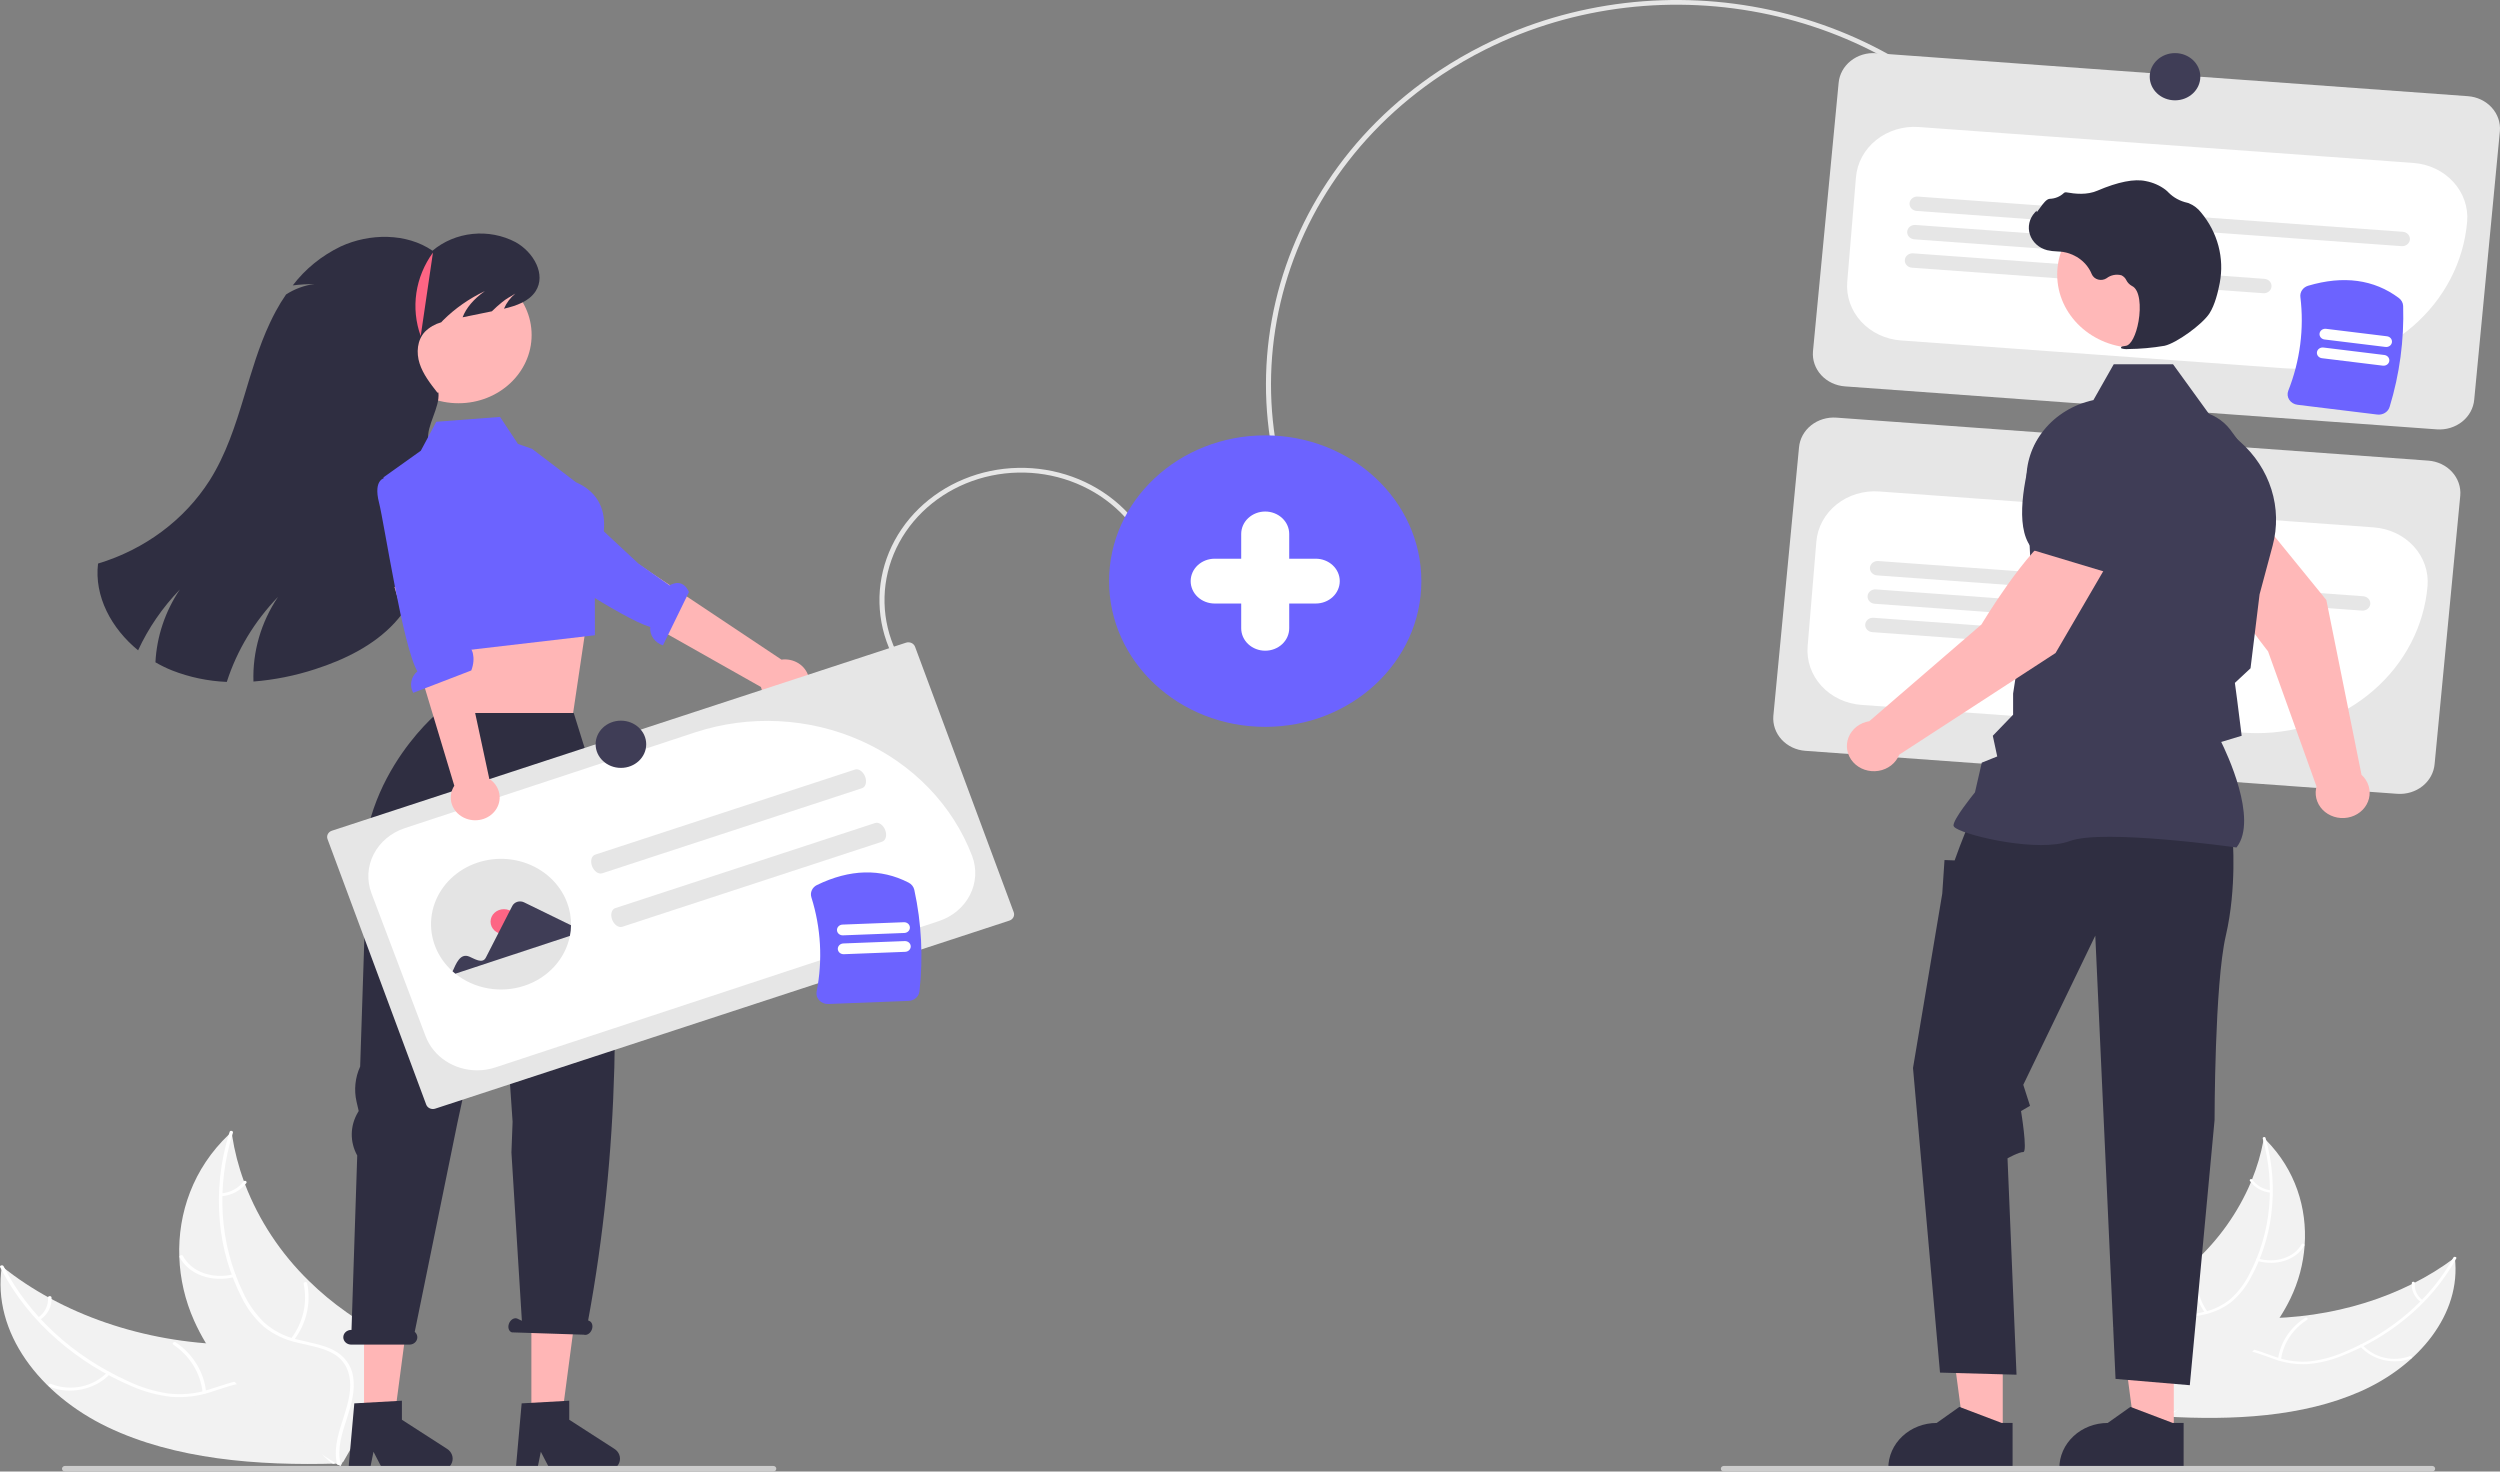 <svg width="615" height="362" viewBox="0 0 615 362" fill="none" xmlns="http://www.w3.org/2000/svg">
<rect x="0" y="0" width="615" height="362" fill="#808080" stroke="none"/>
<g clip-path="url(#clip0_18_1155)">
<path d="M364.927 11.106C409.201 -11.007 465.393 0.585 495.184 39.794L494.17 40.466C464.747 1.741 409.242 -9.706 365.513 12.129C361.798 13.985 358.212 16.057 354.776 18.333C309.807 48.106 299.171 106.477 331.065 148.453L330.051 149.124C297.76 106.626 308.529 47.529 354.056 17.387C357.535 15.082 361.166 12.985 364.927 11.106Z" fill="#E6E6E6"/>
<path d="M599.471 105.624L453.85 95.049C451.59 94.882 449.493 93.885 448.018 92.277C446.544 90.669 445.814 88.58 445.987 86.47L452.3 20.426C452.478 18.316 453.546 16.358 455.269 14.982C456.992 13.606 459.229 12.924 461.49 13.086L607.11 23.661C609.371 23.827 611.468 24.824 612.942 26.432C614.417 28.041 615.147 30.129 614.974 32.239L608.661 98.283C608.483 100.393 607.415 102.351 605.692 103.727C603.969 105.103 601.732 105.785 599.471 105.624Z" fill="#E6E6E6"/>
<path d="M565.074 90.703C563.968 90.703 562.859 90.663 561.746 90.582L467.636 83.748C465.754 83.612 463.92 83.13 462.238 82.332C460.555 81.534 459.058 80.434 457.831 79.095C456.603 77.756 455.671 76.205 455.086 74.53C454.501 72.855 454.276 71.089 454.422 69.332L456.568 43.582C456.868 40.036 458.662 36.746 461.557 34.434C464.453 32.121 468.213 30.975 472.012 31.247L593.707 40.084C597.505 40.364 601.03 42.039 603.507 44.742C605.984 47.444 607.212 50.954 606.921 54.5C606.1 64.341 601.338 73.532 593.582 80.241C585.827 86.951 575.648 90.686 565.074 90.703V90.703Z" fill="white"/>
<path d="M590.795 60.555L471.497 51.891C471.249 51.873 471.006 51.81 470.784 51.704C470.562 51.599 470.364 51.454 470.202 51.277C470.04 51.1 469.917 50.895 469.839 50.674C469.762 50.453 469.732 50.219 469.752 49.987C469.771 49.755 469.839 49.529 469.952 49.322C470.065 49.114 470.221 48.93 470.41 48.778C470.6 48.627 470.819 48.512 471.056 48.44C471.293 48.368 471.543 48.34 471.792 48.358L591.089 57.021C591.338 57.039 591.58 57.103 591.802 57.209C592.025 57.314 592.222 57.459 592.384 57.636C592.546 57.813 592.67 58.018 592.747 58.239C592.824 58.46 592.854 58.694 592.835 58.925C592.815 59.157 592.747 59.384 592.634 59.591C592.521 59.799 592.366 59.983 592.176 60.135C591.987 60.286 591.767 60.401 591.53 60.473C591.293 60.545 591.043 60.573 590.795 60.555Z" fill="#E6E6E6"/>
<path d="M541.259 63.981L470.915 58.872C470.414 58.836 469.948 58.614 469.621 58.257C469.294 57.9 469.132 57.437 469.171 56.968C469.21 56.5 469.447 56.065 469.829 55.76C470.211 55.454 470.708 55.303 471.21 55.339L541.554 60.447C541.802 60.465 542.045 60.529 542.267 60.634C542.49 60.739 542.688 60.885 542.85 61.061C543.012 61.238 543.135 61.443 543.213 61.665C543.29 61.886 543.32 62.119 543.3 62.351C543.281 62.584 543.213 62.81 543.1 63.017C542.987 63.225 542.831 63.409 542.641 63.561C542.452 63.712 542.232 63.827 541.995 63.899C541.758 63.971 541.508 63.999 541.259 63.981V63.981Z" fill="#E6E6E6"/>
<path d="M556.755 72.129L470.333 65.853C470.085 65.835 469.842 65.772 469.62 65.667C469.398 65.561 469.2 65.416 469.037 65.239C468.875 65.062 468.752 64.857 468.675 64.636C468.597 64.415 468.568 64.181 468.587 63.949C468.606 63.717 468.674 63.491 468.787 63.283C468.9 63.076 469.056 62.891 469.246 62.74C469.435 62.588 469.655 62.474 469.892 62.401C470.129 62.329 470.379 62.302 470.628 62.32L557.049 68.596C557.551 68.632 558.017 68.854 558.344 69.211C558.671 69.568 558.833 70.031 558.794 70.5C558.755 70.968 558.518 71.403 558.136 71.709C557.753 72.014 557.257 72.165 556.755 72.129Z" fill="#E6E6E6"/>
<path d="M589.727 195.277L444.106 184.702C441.846 184.536 439.748 183.539 438.274 181.931C436.8 180.322 436.07 178.234 436.243 176.124L442.556 110.08C442.734 107.97 443.802 106.012 445.525 104.636C447.248 103.26 449.485 102.578 451.746 102.739L597.366 113.314C599.627 113.481 601.724 114.478 603.198 116.086C604.672 117.694 605.403 119.783 605.23 121.893L598.917 187.937C598.738 190.047 597.671 192.005 595.948 193.381C594.225 194.757 591.987 195.439 589.727 195.277Z" fill="#E6E6E6"/>
<path d="M555.292 180.355C554.202 180.355 553.105 180.315 552.001 180.236L457.892 173.402C456.01 173.265 454.176 172.784 452.493 171.985C450.811 171.187 449.313 170.087 448.086 168.748C446.859 167.41 445.926 165.859 445.341 164.184C444.757 162.508 444.531 160.742 444.677 158.986L446.823 133.236C446.97 131.479 447.485 129.767 448.341 128.196C449.196 126.626 450.374 125.228 451.809 124.082C453.243 122.937 454.905 122.066 456.699 121.52C458.494 120.975 460.386 120.764 462.268 120.901L583.962 129.738C585.844 129.875 587.678 130.356 589.361 131.154C591.043 131.953 592.541 133.053 593.768 134.391C594.995 135.73 595.927 137.281 596.512 138.956C597.097 140.631 597.323 142.397 597.176 144.154C596.343 153.996 591.571 163.185 583.811 169.893C576.05 176.601 565.868 180.336 555.292 180.355Z" fill="white"/>
<path d="M581.05 150.208L461.753 141.545C461.504 141.527 461.262 141.463 461.04 141.358C460.817 141.252 460.62 141.107 460.458 140.93C460.295 140.754 460.172 140.549 460.095 140.327C460.018 140.106 459.988 139.873 460.007 139.641C460.027 139.409 460.095 139.183 460.208 138.975C460.321 138.768 460.476 138.583 460.666 138.432C460.855 138.281 461.075 138.166 461.312 138.094C461.549 138.021 461.799 137.994 462.047 138.012L581.345 146.675C581.593 146.693 581.836 146.757 582.058 146.862C582.28 146.968 582.478 147.113 582.64 147.29C582.802 147.466 582.925 147.671 583.002 147.893C583.08 148.114 583.11 148.347 583.09 148.579C583.071 148.811 583.003 149.037 582.89 149.245C582.777 149.452 582.621 149.637 582.432 149.788C582.242 149.939 582.023 150.054 581.786 150.126C581.549 150.199 581.299 150.226 581.05 150.208Z" fill="#E6E6E6"/>
<path d="M531.515 153.634L461.171 148.526C460.922 148.508 460.68 148.444 460.457 148.339C460.235 148.234 460.037 148.088 459.875 147.911C459.713 147.735 459.589 147.53 459.512 147.308C459.435 147.087 459.405 146.854 459.424 146.621C459.444 146.389 459.512 146.163 459.625 145.956C459.738 145.748 459.894 145.563 460.083 145.412C460.273 145.261 460.492 145.146 460.73 145.074C460.967 145.002 461.217 144.974 461.465 144.992L531.809 150.101C532.311 150.137 532.777 150.358 533.104 150.716C533.431 151.073 533.593 151.536 533.554 152.005C533.515 152.473 533.278 152.908 532.896 153.213C532.513 153.519 532.017 153.67 531.515 153.634Z" fill="#E6E6E6"/>
<path d="M547.011 161.783L460.589 155.507C460.087 155.47 459.621 155.249 459.294 154.892C458.967 154.535 458.805 154.071 458.844 153.603C458.883 153.134 459.12 152.699 459.502 152.394C459.885 152.088 460.382 151.937 460.884 151.973L547.305 158.249C547.807 158.286 548.273 158.507 548.6 158.864C548.928 159.221 549.09 159.685 549.051 160.153C549.011 160.622 548.775 161.057 548.392 161.362C548.01 161.668 547.513 161.819 547.011 161.783Z" fill="#E6E6E6"/>
<path d="M219.31 160.771C217.462 156.861 216.457 152.649 216.352 148.376C216.247 144.103 217.045 139.853 218.7 135.868C220.355 131.883 222.835 128.241 225.997 125.151C229.16 122.06 232.944 119.582 237.133 117.856C241.322 116.131 245.834 115.192 250.411 115.095C254.988 114.997 259.542 115.742 263.811 117.287C268.08 118.831 271.981 121.146 275.292 124.098C278.603 127.051 281.258 130.583 283.106 134.493L281.969 134.962C280.186 131.191 277.626 127.785 274.433 124.938C271.24 122.091 267.478 119.859 263.361 118.369C259.245 116.879 254.854 116.161 250.44 116.255C246.025 116.35 241.674 117.254 237.635 118.918C233.595 120.582 229.947 122.972 226.897 125.953C223.847 128.933 221.456 132.445 219.86 136.288C218.264 140.13 217.494 144.229 217.595 148.349C217.696 152.47 218.666 156.531 220.448 160.302L219.31 160.771Z" fill="#E6E6E6"/>
<path d="M580.707 342.272C594.943 335.975 605.547 323.306 603.892 309.383C591.121 319.036 573.733 324.427 555.783 324.298C548.792 324.248 540.962 323.584 535.881 327.246C532.72 329.524 531.294 333.143 531.114 336.749C530.934 340.355 531.87 344.004 532.801 347.606L532.518 348.46C549.233 349.453 566.471 348.569 580.707 342.272Z" fill="#F2F2F2"/>
<path d="M603.542 309.348C598.036 319.377 588.49 327.735 576.627 332.628C574.027 333.76 571.26 334.519 568.417 334.879C565.523 335.162 562.598 334.805 559.878 333.837C557.3 332.974 554.758 331.849 552.024 331.507C550.685 331.333 549.322 331.412 548.017 331.74C546.712 332.069 545.491 332.64 544.428 333.419C541.901 335.253 540.394 337.791 539.028 340.323C537.512 343.134 535.992 346.078 533.023 347.994C532.663 348.226 533.164 348.709 533.524 348.477C538.69 345.144 539.435 339.116 543.54 335.079C544.506 334.06 545.706 333.258 547.051 332.733C548.395 332.208 549.85 331.974 551.305 332.049C554.096 332.241 556.718 333.399 559.321 334.292C561.968 335.268 564.808 335.703 567.651 335.568C570.516 335.332 573.322 334.666 575.96 333.595C581.696 331.367 587.006 328.283 591.682 324.464C596.848 320.293 601.113 315.239 604.247 309.575C604.437 309.228 603.731 309.004 603.542 309.348H603.542Z" fill="white"/>
<path d="M580.601 331.215C582.099 332.865 584.112 334.038 586.358 334.571C588.604 335.104 590.972 334.97 593.133 334.188C593.548 334.026 593.209 333.459 592.795 333.622C590.784 334.353 588.578 334.478 586.488 333.978C584.398 333.478 582.528 332.38 581.141 330.836C580.85 330.506 580.311 330.886 580.601 331.215V331.215Z" fill="white"/>
<path d="M561.13 334.414C561.406 332.456 562.123 330.573 563.234 328.892C564.345 327.21 565.825 325.768 567.577 324.658C567.936 324.425 567.435 323.942 567.076 324.175C565.256 325.333 563.72 326.837 562.568 328.589C561.416 330.341 560.675 332.301 560.394 334.34C560.343 334.729 561.08 334.801 561.13 334.414L561.13 334.414Z" fill="white"/>
<path d="M596.003 319.867C595.318 319.376 594.78 318.73 594.438 317.99C594.096 317.25 593.962 316.441 594.049 315.639C594.106 315.251 593.369 315.18 593.313 315.565C593.221 316.451 593.37 317.344 593.745 318.162C594.121 318.98 594.712 319.697 595.462 320.246C595.53 320.308 595.618 320.347 595.713 320.357C595.807 320.366 595.903 320.345 595.983 320.298C596.018 320.273 596.046 320.241 596.067 320.205C596.087 320.168 596.098 320.128 596.1 320.087C596.102 320.046 596.095 320.005 596.078 319.967C596.061 319.929 596.035 319.895 596.003 319.867V319.867Z" fill="white"/>
<path d="M556.924 279.945C556.88 280.186 556.836 280.426 556.787 280.669C556.178 283.893 555.247 287.058 554.007 290.121C553.916 290.359 553.819 290.599 553.719 290.834C550.583 298.25 545.815 304.969 539.722 310.557C537.239 312.839 534.562 314.93 531.716 316.807C527.749 319.427 523.171 321.987 520.66 325.517C520.394 325.881 520.156 326.262 519.947 326.658L531.257 348.019C531.311 348.059 531.36 348.1 531.414 348.141L531.82 349.007C531.977 348.919 532.138 348.824 532.295 348.735C532.387 348.684 532.476 348.628 532.567 348.577C532.627 348.542 532.687 348.506 532.744 348.477C532.764 348.465 532.784 348.453 532.799 348.443C532.856 348.414 532.905 348.382 532.956 348.354C533.855 347.826 534.751 347.291 535.643 346.75C535.649 346.748 535.649 346.748 535.652 346.741C542.436 342.6 548.816 337.921 554.059 332.523C554.216 332.36 554.38 332.196 554.532 332.024C556.862 329.598 558.949 326.977 560.767 324.195C561.746 322.682 562.631 321.118 563.416 319.51C565.432 315.355 566.627 310.894 566.942 306.343C567.581 297.225 564.684 287.797 557.48 280.499C557.296 280.312 557.114 280.13 556.924 279.945Z" fill="#F2F2F2"/>
<path d="M556.635 280.091C559.785 291.368 558.7 303.262 553.366 313.382C552.256 315.629 550.728 317.675 548.852 319.423C546.843 321.142 544.372 322.322 541.703 322.837C539.146 323.402 536.428 323.727 534.133 324.813C533.007 325.339 532.03 326.107 531.282 327.053C530.535 327.999 530.038 329.097 529.832 330.257C529.27 333.084 529.983 335.996 530.796 338.831C531.7 341.978 532.697 345.24 531.863 348.36C531.762 348.737 532.488 348.895 532.588 348.517C534.039 343.09 530.226 337.602 530.372 332.112C530.44 329.55 531.439 327.054 533.988 325.634C536.217 324.393 539.019 324.055 541.616 323.502C544.239 323.027 546.698 321.959 548.777 320.392C550.758 318.743 552.384 316.756 553.568 314.538C556.282 309.651 558.027 304.347 558.717 298.88C559.545 292.538 559.073 286.106 557.327 279.928C557.218 279.538 556.527 279.704 556.635 280.091H556.635Z" fill="white"/>
<path d="M555.316 310.183C559.969 311.544 564.905 309.916 566.855 306.398C567.048 306.052 566.383 305.741 566.191 306.088C564.363 309.384 559.796 310.862 555.446 309.59C554.988 309.456 554.861 310.05 555.316 310.183V310.183Z" fill="white"/>
<path d="M543.059 322.696C541.868 321.018 541.054 319.132 540.668 317.152C540.281 315.172 540.33 313.139 540.811 311.177C540.91 310.798 540.185 310.641 540.085 311.019C539.59 313.062 539.544 315.178 539.952 317.238C540.359 319.299 541.21 321.26 542.454 323.004C542.698 323.359 543.301 323.049 543.059 322.696Z" fill="white"/>
<path d="M558.618 292.807C557.705 292.711 556.825 292.427 556.043 291.977C555.26 291.527 554.593 290.922 554.089 290.204C553.851 289.847 553.247 290.157 553.484 290.512C554.044 291.303 554.782 291.971 555.646 292.47C556.51 292.969 557.48 293.286 558.488 293.4C558.688 293.423 558.875 293.357 558.916 293.182C558.927 293.096 558.902 293.009 558.847 292.94C558.792 292.87 558.71 292.822 558.618 292.807Z" fill="white"/>
<path d="M580.934 190.602L572.281 147.606L555.296 126.736L542.708 134.418C544.486 143.424 557.941 160.236 557.941 160.236L569.867 193.488C569.819 193.661 569.775 193.836 569.743 194.015C569.554 195.067 569.659 196.147 570.047 197.15C570.436 198.153 571.095 199.046 571.961 199.742C572.827 200.438 573.871 200.913 574.992 201.122C576.112 201.332 577.272 201.268 578.358 200.936C579.444 200.605 580.42 200.018 581.193 199.231C581.965 198.445 582.506 197.486 582.765 196.447C583.024 195.408 582.992 194.324 582.671 193.3C582.35 192.277 581.752 191.347 580.934 190.603V190.602Z" fill="#FFB8B8"/>
<path d="M543.046 138.961L557.297 128.164L557.324 128.107C559.989 122.469 554.071 112.801 548.637 105.684C546.843 103.338 544.162 101.716 541.136 101.145C538.11 100.574 534.964 101.097 532.336 102.608C530.404 103.735 528.849 105.344 527.846 107.253C526.843 109.161 526.432 111.294 526.659 113.409L527.858 124.18L543.046 138.961Z" fill="#3F3D56"/>
<path d="M492.678 352.939L483.195 352.938L478.685 318.797L492.68 318.797L492.678 352.939Z" fill="#FFB8B8"/>
<path d="M495.097 350.049L492.428 350.049L482.008 346.093L476.423 350.048H476.422C473.266 350.048 470.239 351.219 468.007 353.302C465.775 355.385 464.521 358.211 464.521 361.157V361.518L495.096 361.519L495.097 350.049Z" fill="#2F2E41"/>
<path d="M534.753 352.939L525.27 352.938L520.759 318.797L534.754 318.797L534.753 352.939Z" fill="#FFB8B8"/>
<path d="M537.172 350.049L534.503 350.049L524.082 346.093L518.498 350.048H518.497C515.341 350.048 512.314 351.219 510.082 353.302C507.85 355.385 506.596 358.211 506.596 361.157V361.518L537.171 361.519L537.172 350.049Z" fill="#2F2E41"/>
<path d="M549.211 205.881C549.211 205.881 550.319 218.284 547.551 230.17C544.783 242.056 544.783 275.53 544.783 275.53L538.693 340.761L520.423 339.21L515.441 230.17L497.725 266.861L499.386 272.029L497.174 273.321C497.174 273.321 498.832 283.398 497.725 283.398C496.618 283.398 493.85 284.948 493.85 284.948L496.064 338.177L477.241 337.66L470.598 262.727L477.795 219.834L478.349 211.566L480.84 211.661L482.108 208.207L484.438 202.264L549.211 205.881Z" fill="#2F2E41"/>
<path d="M550.168 208.486L550.267 208.357C555.537 201.47 547.611 184.922 546.416 182.523L551.451 180.998L550.317 172.002L549.78 167.991L553.628 164.399L553.639 164.31L555.853 146.222L559.073 134.209C560.286 129.667 560.183 124.906 558.773 120.415C557.364 115.923 554.699 111.862 551.053 108.649L543.611 102.098L534.566 89.606H519.98L514.979 98.424C510.13 99.47 505.828 102.071 502.822 105.773C499.816 109.475 498.297 114.045 498.53 118.685L499.663 141.812L495.226 170.608L495.223 175.819L490.229 180.999L491.32 186.089L487.519 187.609L485.841 194.918C485.147 195.774 480.563 201.479 480.563 203.039C480.563 203.273 480.748 203.499 481.146 203.75C484.269 205.725 501.535 209.75 509.177 206.896C517.317 203.858 549.674 208.416 550 208.462L550.168 208.486Z" fill="#3F3D56"/>
<path d="M423.327 361.31C423.327 361.492 423.404 361.668 423.542 361.797C423.68 361.927 423.867 362 424.063 362H598.308C598.504 362 598.692 361.927 598.831 361.798C598.97 361.668 599.048 361.493 599.048 361.31C599.048 361.127 598.97 360.951 598.831 360.821C598.692 360.692 598.504 360.619 598.308 360.619H424.067C423.871 360.619 423.683 360.691 423.545 360.819C423.406 360.948 423.328 361.123 423.327 361.306V361.31Z" fill="#CCCCCC"/>
<path d="M525.389 85.573C536.057 85.573 544.706 77.5 544.706 67.541C544.706 57.582 536.057 49.509 525.389 49.509C514.72 49.509 506.071 57.582 506.071 67.541C506.071 77.5 514.72 85.573 525.389 85.573Z" fill="#FFB8B8"/>
<path d="M523.538 85.865C526.53 85.836 529.513 85.569 532.456 85.067C535.37 84.44 541.798 79.8 543.55 77.059C544.851 75.022 545.633 71.872 546.059 69.588C546.634 66.566 546.524 63.464 545.733 60.484C544.943 57.504 543.491 54.712 541.472 52.289C540.693 51.274 539.635 50.475 538.41 49.975C538.301 49.938 538.19 49.906 538.077 49.879C536.301 49.488 534.69 48.611 533.452 47.359C533.212 47.106 532.952 46.869 532.675 46.651C531.286 45.612 529.654 44.896 527.911 44.559C525.096 43.928 521.069 44.719 515.943 46.912C513.367 48.014 510.508 47.706 508.305 47.315C508.181 47.296 508.055 47.307 507.937 47.348C507.82 47.389 507.716 47.458 507.636 47.547C506.726 48.387 505.51 48.874 504.231 48.91C503.449 48.961 502.655 49.993 501.699 51.337C501.482 51.642 501.228 51.998 501.045 52.216L501.008 51.808L500.577 52.274C499.901 53.008 499.434 53.889 499.221 54.836C499.007 55.783 499.054 56.765 499.356 57.69C499.659 58.616 500.208 59.455 500.951 60.129C501.695 60.804 502.609 61.292 503.609 61.547C504.402 61.724 505.212 61.825 506.027 61.848C506.522 61.877 507.033 61.908 507.524 61.975C509.1 62.237 510.578 62.877 511.811 63.831C513.044 64.784 513.991 66.021 514.56 67.418C514.694 67.741 514.906 68.031 515.179 68.266C515.452 68.5 515.78 68.673 516.136 68.77C516.492 68.868 516.867 68.888 517.233 68.828C517.599 68.769 517.945 68.632 518.245 68.428C518.744 68.045 519.334 67.781 519.966 67.658C520.598 67.535 521.252 67.556 521.873 67.72C522.413 67.984 522.84 68.412 523.082 68.935C523.374 69.516 523.845 70.003 524.435 70.334C526.446 71.241 526.7 75.469 526.084 79.014C525.491 82.431 524.201 84.924 522.947 85.075C521.981 85.192 521.872 85.259 521.807 85.421L521.748 85.565L521.86 85.696C522.4 85.864 522.972 85.922 523.538 85.865Z" fill="#2F2E41"/>
<path d="M311.242 178.809C332.455 178.809 349.653 162.756 349.653 142.954C349.653 123.152 332.455 107.099 311.242 107.099C290.028 107.099 272.831 123.152 272.831 142.954C272.831 162.756 290.028 178.809 311.242 178.809Z" fill="#6C63FF"/>
<path d="M519.089 137.618L506.418 130.055C498.35 135.264 487.447 153.616 487.447 153.616L459.85 177.414C458.701 177.598 457.623 178.062 456.727 178.758C455.83 179.454 455.146 180.359 454.743 181.381C454.339 182.403 454.232 183.505 454.43 184.578C454.629 185.651 455.127 186.656 455.874 187.493C456.621 188.329 457.591 188.967 458.686 189.342C459.781 189.717 460.963 189.816 462.112 189.629C463.261 189.442 464.337 188.976 465.232 188.278C466.127 187.58 466.809 186.674 467.21 185.651L505.669 160.641L519.089 137.618Z" fill="#FFB8B8"/>
<path d="M517.881 140.687L526.319 121.782L523.267 111.334C522.66 109.285 521.451 107.436 519.777 105.995C518.102 104.553 516.03 103.578 513.793 103.179C510.756 102.656 507.621 103.23 505.02 104.783C502.42 106.336 500.548 108.753 499.783 111.545C497.472 120.015 495.697 131.026 500.365 135.383L500.413 135.428L517.881 140.687Z" fill="#3F3D56"/>
<path d="M26.456 351.061C9.937 343.146 -2.047 327.852 0.458 311.508C15.117 323.326 35.385 330.282 56.536 330.756C64.774 330.941 74.025 330.431 79.863 334.923C83.496 337.717 85.031 342.029 85.099 346.283C85.167 350.537 83.918 354.804 82.677 359.015L82.976 360.03C63.246 360.618 42.974 358.975 26.456 351.061Z" fill="#F2F2F2"/>
<path d="M0.873 311.48C6.958 323.486 17.869 333.665 31.649 339.842C34.665 341.267 37.895 342.257 41.229 342.781C44.628 343.214 48.088 342.896 51.331 341.851C54.402 340.923 57.441 339.687 60.676 339.38C62.261 339.221 63.863 339.362 65.387 339.794C66.911 340.227 68.327 340.942 69.548 341.896C72.451 344.145 74.125 347.188 75.633 350.218C77.307 353.583 78.979 357.104 82.4 359.464C82.815 359.75 82.205 360.302 81.791 360.016C75.839 355.909 75.202 348.782 70.527 343.883C68.346 341.597 65.269 339.896 61.501 340.043C58.206 340.172 55.071 341.445 51.968 342.406C48.811 343.463 45.448 343.876 42.105 343.618C38.739 343.241 35.46 342.358 32.395 341.005C25.727 338.18 19.595 334.361 14.239 329.7C8.32 324.607 3.499 318.505 0.033 311.722C-0.177 311.307 0.664 311.068 0.873 311.48H0.873Z" fill="white"/>
<path d="M27.023 338.038C23.402 341.894 17.029 343.197 12.141 341.105C11.659 340.898 12.08 340.243 12.562 340.449C14.902 341.381 17.495 341.604 19.977 341.088C22.46 340.573 24.707 339.343 26.402 337.574C26.758 337.195 27.378 337.661 27.023 338.038Z" fill="white"/>
<path d="M49.832 342.487C49.586 340.17 48.816 337.928 47.575 335.908C46.333 333.888 44.647 332.137 42.628 330.769C42.215 330.482 42.825 329.931 43.237 330.218C45.335 331.645 47.085 333.47 48.372 335.575C49.658 337.679 50.453 340.014 50.703 342.425C50.747 342.885 49.877 342.944 49.832 342.487V342.487Z" fill="white"/>
<path d="M9.333 324.134C10.159 323.58 10.82 322.837 11.252 321.977C11.685 321.117 11.875 320.169 11.804 319.221C11.753 318.763 12.623 318.704 12.675 319.16C12.747 320.206 12.536 321.254 12.061 322.204C11.586 323.155 10.861 323.979 9.955 324.599C9.873 324.67 9.767 324.713 9.655 324.721C9.544 324.729 9.432 324.701 9.34 324.642C9.3 324.612 9.267 324.573 9.245 324.529C9.222 324.486 9.21 324.438 9.21 324.39C9.209 324.341 9.22 324.293 9.241 324.249C9.263 324.205 9.294 324.166 9.333 324.134H9.333Z" fill="white"/>
<path d="M56.967 278.467C57.009 278.752 57.051 279.037 57.1 279.324C57.688 283.144 58.658 286.905 59.996 290.556C60.094 290.84 60.199 291.126 60.306 291.406C63.704 300.252 69.053 308.334 76.007 315.128C78.84 317.904 81.91 320.459 85.188 322.77C89.756 325.995 95.047 329.17 97.863 333.417C98.162 333.855 98.428 334.312 98.658 334.785L84.48 359.555C84.414 359.6 84.356 359.647 84.29 359.693L83.777 360.7C83.595 360.59 83.41 360.472 83.228 360.362C83.123 360.299 83.02 360.23 82.914 360.167C82.845 360.123 82.775 360.079 82.709 360.042C82.686 360.028 82.663 360.013 82.646 360.001C82.58 359.964 82.524 359.925 82.465 359.891C81.427 359.237 80.393 358.575 79.364 357.907C79.357 357.904 79.357 357.904 79.354 357.896C71.527 352.782 64.198 347.047 58.239 340.505C58.059 340.308 57.873 340.109 57.701 339.901C55.053 336.962 52.699 333.802 50.67 330.461C49.577 328.645 48.597 326.771 47.736 324.849C45.527 319.884 44.298 314.588 44.109 309.215C43.721 298.452 47.511 287.447 56.289 279.1C56.514 278.887 56.736 278.678 56.967 278.467Z" fill="#F2F2F2"/>
<path d="M57.302 278.649C53.139 291.824 53.942 305.873 59.821 317.98C61.038 320.667 62.757 323.129 64.897 325.254C67.195 327.35 70.058 328.825 73.181 329.525C76.171 330.28 79.36 330.758 82.021 332.117C83.326 332.776 84.446 333.715 85.289 334.855C86.132 335.996 86.673 337.307 86.869 338.68C87.418 342.031 86.462 345.436 85.39 348.747C84.2 352.423 82.895 356.231 83.752 359.935C83.856 360.384 82.995 360.544 82.891 360.096C81.4 353.652 86.111 347.32 86.159 340.847C86.182 337.827 85.104 334.851 82.158 333.089C79.583 331.549 76.294 331.054 73.258 330.312C70.187 329.661 67.333 328.317 64.946 326.399C62.678 324.387 60.842 321.989 59.536 319.335C56.534 313.484 54.692 307.174 54.097 300.71C53.375 293.21 54.188 285.65 56.493 278.433C56.637 277.978 57.445 278.197 57.302 278.649L57.302 278.649Z" fill="white"/>
<path d="M57.651 314.144C52.116 315.585 46.366 313.495 44.209 309.283C43.996 308.868 44.791 308.526 45.004 308.941C47.025 312.887 52.347 314.788 57.521 313.441C58.066 313.3 58.193 314.004 57.651 314.144Z" fill="white"/>
<path d="M71.59 329.312C73.06 327.378 74.094 325.184 74.629 322.865C75.163 320.545 75.187 318.149 74.699 315.821C74.597 315.372 75.458 315.211 75.56 315.66C76.062 318.084 76.031 320.579 75.469 322.991C74.907 325.404 73.825 327.685 72.29 329.696C71.989 330.106 71.29 329.72 71.59 329.312H71.59Z" fill="white"/>
<path d="M54.456 293.559C55.536 293.478 56.583 293.175 57.524 292.672C58.464 292.169 59.274 291.479 59.896 290.651C60.191 290.238 60.889 290.624 60.596 291.034C59.905 291.947 59.009 292.708 57.971 293.266C56.934 293.823 55.778 294.163 54.586 294.263C54.349 294.282 54.131 294.198 54.09 293.991C54.081 293.889 54.113 293.788 54.181 293.708C54.249 293.627 54.347 293.574 54.456 293.559Z" fill="white"/>
<path d="M106.938 154.324L108.183 165.097L107.451 179.224L140.971 175.506L144.121 154.324L140.108 154.361L106.938 154.324Z" fill="#FFB6B6"/>
<path d="M89.552 349.912H96.881L100.369 323.526H89.552V349.912Z" fill="#FFB6B6"/>
<path d="M87.161 345.227L98.869 344.574V349.257L110 356.433C110.55 356.787 110.964 357.297 111.182 357.886C111.4 358.476 111.41 359.115 111.211 359.71C111.013 360.306 110.615 360.826 110.077 361.196C109.539 361.566 108.888 361.765 108.22 361.765H94.281L91.878 357.133L90.94 361.765H85.684L87.161 345.227Z" fill="#2F2E41"/>
<path d="M130.718 349.912H138.047L141.534 323.526H130.718V349.912Z" fill="#FFB6B6"/>
<path d="M128.326 345.227L140.035 344.574V349.257L151.166 356.433C151.716 356.787 152.13 357.297 152.348 357.886C152.566 358.476 152.576 359.115 152.377 359.71C152.178 360.306 151.781 360.826 151.243 361.196C150.705 361.566 150.054 361.765 149.386 361.765H135.446L133.044 357.133L132.106 361.765H126.85L128.326 345.227Z" fill="#2F2E41"/>
<path d="M86.39 327.158H86.47L87.879 284.254C86.967 282.612 86.505 280.785 86.532 278.935C86.56 277.085 87.077 275.271 88.037 273.653L88.239 273.312L87.716 271.048C87.044 268.139 87.352 265.108 88.599 262.369L89.913 222.348C85.216 193.93 107.603 175.397 107.603 175.397H141.138L148.338 198.488C153.098 241.774 152.234 283.955 144.681 324.821L144.887 324.918C145.629 325.157 145.947 326.116 145.598 327.06C145.249 328.003 144.365 328.575 143.623 328.336L125.913 327.761C125.171 327.522 124.853 326.563 125.202 325.62C125.551 324.676 126.435 324.104 127.176 324.343L128.381 324.912L125.813 283.511L126.098 275.949L125.51 267.37L122.796 228.782L112.52 276.235L102.024 327.635C102.313 327.88 102.517 328.201 102.607 328.555C102.697 328.91 102.67 329.282 102.529 329.622C102.387 329.962 102.139 330.254 101.817 330.46C101.494 330.665 101.113 330.775 100.722 330.773H86.39C86.136 330.774 85.884 330.727 85.648 330.637C85.413 330.546 85.199 330.413 85.019 330.245C84.838 330.077 84.695 329.878 84.598 329.658C84.5 329.439 84.45 329.203 84.45 328.966C84.45 328.728 84.5 328.493 84.598 328.273C84.695 328.053 84.838 327.854 85.019 327.686C85.199 327.518 85.413 327.385 85.648 327.294C85.884 327.204 86.136 327.157 86.39 327.158Z" fill="#2F2E41"/>
<path d="M112.792 99.198C122.726 99.198 130.779 91.68 130.779 82.407C130.779 73.134 122.726 65.617 112.792 65.617C102.858 65.617 94.804 73.134 94.804 82.407C94.804 91.68 102.858 99.198 112.792 99.198Z" fill="#FFB6B6"/>
<path d="M33.971 159.979C36.499 154.501 39.971 149.445 44.248 145.014C40.626 150.402 38.556 156.573 38.239 162.927C39.55 163.692 40.922 164.362 42.343 164.931C46.613 166.603 51.165 167.557 55.791 167.751C58.284 159.998 62.587 152.856 68.391 146.841C64.208 153.067 62.105 160.314 62.349 167.66C67.508 167.243 72.591 166.226 77.48 164.633C84.821 162.275 91.946 158.755 97.023 153.279C102.517 147.353 105.225 139.532 106.099 131.736C106.973 123.945 106.151 116.082 105.323 108.286C104.931 104.57 108.246 100.295 107.854 96.579H107.593C105.851 94.35 104.076 92.066 103.222 89.422C102.373 86.785 102.595 83.673 104.546 81.596C105.639 80.51 107.019 79.712 108.546 79.281C108.69 79.111 108.846 78.946 109.009 78.782C111.964 75.852 115.441 73.424 119.286 71.606C116.513 73.562 114.66 75.773 113.799 78.057C116.2 77.563 118.601 77.072 121.002 76.583C121.805 75.788 122.65 75.032 123.534 74.317C124.819 73.275 125.244 73.196 126.777 72.216C125.539 73.232 124.579 74.51 123.978 75.943C127.064 75.218 130.15 74.128 131.756 71.649C134.418 67.55 131.253 62.02 126.836 59.571C123.622 57.877 119.92 57.168 116.251 57.545C112.583 57.922 109.134 59.366 106.393 61.672C100.005 57.281 90.909 57.354 83.803 60.637C79.112 62.901 75.071 66.183 72.019 70.206C73.789 69.993 75.571 69.878 77.356 69.858C74.844 70.202 72.451 71.086 70.368 72.441C69.446 73.777 68.601 75.157 67.836 76.577C67.334 77.509 66.86 78.453 66.414 79.409C63.68 85.22 61.898 91.408 60.052 97.523C57.898 104.65 55.589 111.825 51.556 118.202C45.373 127.899 35.62 135.163 24.118 138.637C23.159 146.695 27.374 154.576 33.971 159.979Z" fill="#2F2E41"/>
<path d="M130.906 110.426L127.415 109.203L123.012 102.558L107.331 103.754L103.52 110.879L94.338 117.424L98.353 137.164L104.592 161.143L146.352 156.27L146.308 138.219C146.308 138.219 153.854 123.958 141.664 118.615L130.906 110.426Z" fill="#6C63FF"/>
<path d="M195.275 173.039C194.464 173.342 193.592 173.476 192.72 173.432C191.848 173.387 190.997 173.164 190.227 172.779C189.457 172.394 188.787 171.855 188.264 171.202C187.74 170.549 187.377 169.797 187.199 168.999L140.637 142.699L149.147 133.533L192.241 162.267C193.697 162.077 195.178 162.392 196.402 163.153C197.626 163.913 198.509 165.067 198.883 166.395C199.257 167.722 199.097 169.132 198.432 170.357C197.767 171.581 196.643 172.535 195.275 173.039V173.039Z" fill="#FFB6B6"/>
<path d="M125.121 130.227C125.121 130.227 122.896 132.317 128.48 135.754C132.95 138.505 152.888 152.1 159.955 154.251C159.867 155.22 160.126 156.189 160.693 157.005C161.259 157.821 162.101 158.439 163.084 158.759L169.484 145.632C168.098 142.631 165.883 143.326 164.717 144.007L156.988 138.581L138.009 120.891L126.701 128.69L125.121 130.227Z" fill="#6C63FF"/>
<path d="M106.507 62.129C104.345 65.107 102.948 68.511 102.425 72.075C101.903 75.639 102.268 79.268 103.493 82.679" fill="#FD6584"/>
<path d="M15.249 361.31C15.249 361.4 15.268 361.49 15.305 361.574C15.342 361.658 15.397 361.734 15.466 361.799C15.534 361.863 15.616 361.914 15.706 361.948C15.796 361.983 15.892 362 15.989 362H190.23C190.426 362 190.615 361.927 190.753 361.798C190.892 361.668 190.97 361.493 190.97 361.31C190.97 361.127 190.892 360.951 190.753 360.821C190.615 360.692 190.426 360.619 190.23 360.619H15.989C15.892 360.619 15.796 360.637 15.706 360.671C15.616 360.706 15.534 360.757 15.466 360.821C15.397 360.885 15.342 360.961 15.305 361.045C15.268 361.129 15.249 361.219 15.249 361.31Z" fill="#CCCCCC"/>
<path d="M81.636 204.359C81.201 204.502 80.846 204.799 80.646 205.187C80.447 205.574 80.42 206.019 80.572 206.425L104.847 271.736C105 272.141 105.319 272.473 105.734 272.659C106.149 272.845 106.626 272.87 107.061 272.729L248.311 226.468C248.745 226.325 249.101 226.027 249.3 225.64C249.5 225.252 249.526 224.807 249.375 224.401L225.099 159.09C224.946 158.685 224.627 158.353 224.212 158.167C223.797 157.981 223.32 157.956 222.885 158.098L81.636 204.359Z" fill="#E6E6E6"/>
<path d="M117.388 263.303C114.608 263.302 111.897 262.497 109.626 261C107.356 259.503 105.638 257.386 104.709 254.941L91.377 219.732C90.19 216.596 90.386 213.148 91.921 210.147C93.457 207.146 96.207 204.837 99.567 203.729L170.956 180.176C184.32 175.782 199.004 176.516 211.789 182.217C224.573 187.918 234.413 198.12 239.149 210.584C240.337 213.72 240.141 217.168 238.605 220.169C237.069 223.17 234.319 225.479 230.96 226.587L230.856 226.314L230.96 226.587L121.852 262.585C120.418 263.059 118.909 263.302 117.388 263.303Z" fill="white"/>
<path d="M212.058 193.898L148.136 214.833C147.235 215.128 146.119 214.34 145.642 213.073C145.166 211.806 145.51 210.539 146.411 210.244L210.333 189.309C211.234 189.014 212.35 189.802 212.827 191.069C213.303 192.336 212.959 193.604 212.058 193.898Z" fill="#E6E6E6"/>
<path d="M217.002 207.052L153.08 227.988C152.179 228.283 151.063 227.494 150.586 226.227C150.11 224.96 150.454 223.694 151.355 223.399L215.277 202.463C216.178 202.168 217.294 202.957 217.771 204.224C218.247 205.491 217.903 206.757 217.002 207.052Z" fill="#E6E6E6"/>
<path d="M139.486 221.99C140.173 223.796 140.506 225.701 140.471 227.617C140.457 228.494 140.364 229.367 140.193 230.229C139.648 233.014 138.325 235.615 136.358 237.77C134.391 239.924 131.849 241.556 128.99 242.499C126.13 243.442 123.055 243.664 120.074 243.142C117.094 242.62 114.313 241.373 112.015 239.526C111.783 239.341 111.557 239.149 111.337 238.952C109.46 237.273 108.014 235.219 107.109 232.943C106.204 230.668 105.862 228.231 106.11 225.815C106.358 223.399 107.188 221.067 108.54 218.993C109.891 216.92 111.728 215.159 113.912 213.842C116.097 212.526 118.572 211.689 121.153 211.393C123.733 211.097 126.352 211.351 128.813 212.135C131.274 212.919 133.512 214.213 135.361 215.92C137.209 217.626 138.62 219.702 139.486 221.99Z" fill="#E4E4E4"/>
<path d="M123.968 229.801C125.786 229.801 127.26 228.426 127.26 226.729C127.26 225.032 125.786 223.656 123.968 223.656C122.15 223.656 120.676 225.032 120.676 226.729C120.676 228.426 122.15 229.801 123.968 229.801Z" fill="#FD6584"/>
<path d="M111.337 238.952C112.182 237.121 113.181 234.328 115.494 235.345C116.637 235.808 118.684 237.213 119.515 235.579L126.024 222.861C126.147 222.624 126.32 222.412 126.532 222.238C126.745 222.064 126.992 221.932 127.26 221.848C127.528 221.765 127.811 221.732 128.093 221.753C128.374 221.773 128.649 221.845 128.9 221.966L140.471 227.617C140.457 228.493 140.364 229.367 140.193 230.229L112.015 239.526L111.337 238.952Z" fill="#3F3D56"/>
<path d="M114.696 201.395C113.882 201.099 113.147 200.641 112.543 200.052C111.939 199.462 111.481 198.757 111.201 197.984C110.921 197.212 110.826 196.392 110.922 195.581C111.019 194.771 111.304 193.99 111.759 193.293L97.028 144.388L109.952 143.127L120.368 191.596C121.57 192.387 122.421 193.561 122.757 194.898C123.094 196.234 122.894 197.64 122.194 198.847C121.495 200.055 120.346 200.982 118.964 201.451C117.582 201.921 116.063 201.901 114.696 201.395Z" fill="#FFB6B6"/>
<path d="M94.849 117.542C94.849 117.542 91.694 117.647 93.254 123.718C94.502 128.578 99.087 159.067 102.671 165.146C101.897 165.797 101.377 166.67 101.193 167.627C101.008 168.584 101.171 169.572 101.654 170.434L115.937 164.934C117.123 161.86 116.204 159.069 114.855 158.822L113.187 149.93L110.727 120.101L97.128 117.427L94.849 117.542Z" fill="#6C63FF"/>
<path d="M223.517 246.218L203.763 246.982C203.341 246.999 202.921 246.927 202.533 246.771C202.145 246.614 201.8 246.378 201.524 246.08C201.251 245.789 201.053 245.444 200.943 245.072C200.834 244.699 200.816 244.309 200.892 243.929C202.408 236.213 201.966 228.273 199.602 220.745C199.419 220.169 199.456 219.552 199.707 218.999C199.957 218.446 200.405 217.991 200.974 217.712C209.065 213.788 216.647 213.589 223.506 217.12C223.866 217.302 224.178 217.556 224.422 217.862C224.666 218.169 224.836 218.522 224.918 218.896C226.704 227.11 227.132 235.531 226.188 243.866C226.122 244.494 225.816 245.078 225.325 245.51C224.834 245.942 224.191 246.194 223.517 246.218Z" fill="#6C63FF"/>
<path d="M222.681 234.15L207.577 234.734C207.391 234.741 207.205 234.714 207.03 234.654C206.855 234.595 206.694 234.503 206.557 234.386C206.42 234.268 206.309 234.126 206.231 233.968C206.152 233.811 206.108 233.64 206.1 233.466C206.092 233.292 206.121 233.119 206.186 232.956C206.25 232.792 206.348 232.642 206.474 232.514C206.6 232.387 206.752 232.283 206.921 232.21C207.09 232.137 207.273 232.096 207.459 232.089L222.563 231.505C222.749 231.498 222.935 231.525 223.11 231.585C223.285 231.644 223.445 231.736 223.582 231.853C223.719 231.971 223.83 232.113 223.909 232.271C223.987 232.428 224.031 232.599 224.039 232.773C224.047 232.946 224.018 233.12 223.953 233.283C223.889 233.446 223.792 233.596 223.665 233.724C223.539 233.852 223.387 233.955 223.218 234.028C223.05 234.101 222.867 234.143 222.681 234.15Z" fill="white"/>
<path d="M222.475 229.511L207.371 230.095C206.995 230.11 206.629 229.985 206.352 229.747C206.076 229.509 205.911 229.178 205.896 228.828C205.88 228.477 206.015 228.135 206.269 227.876C206.524 227.618 206.878 227.465 207.254 227.45L222.358 226.866C222.734 226.852 223.1 226.977 223.377 227.215C223.654 227.453 223.818 227.783 223.833 228.134C223.849 228.485 223.715 228.827 223.46 229.085C223.205 229.344 222.851 229.497 222.475 229.511Z" fill="white"/>
<path d="M584.79 101.976L565.188 99.576C564.769 99.526 564.367 99.388 564.014 99.172C563.66 98.956 563.364 98.668 563.147 98.33C562.931 98 562.799 97.629 562.759 97.245C562.72 96.86 562.774 96.472 562.918 96.11C565.824 88.749 566.843 80.856 565.893 73.061C565.818 72.465 565.968 71.863 566.316 71.358C566.664 70.853 567.188 70.477 567.801 70.292C576.491 67.717 583.997 68.731 590.109 73.305C590.43 73.542 590.692 73.841 590.876 74.182C591.06 74.523 591.162 74.898 591.175 75.28C591.43 83.658 590.31 92.023 587.853 100.085C587.673 100.693 587.264 101.219 586.701 101.567C586.138 101.915 585.459 102.06 584.79 101.976Z" fill="#6C63FF"/>
<path d="M586.177 89.952L571.188 88.117C571.004 88.094 570.826 88.038 570.664 87.951C570.503 87.864 570.362 87.749 570.248 87.611C570.135 87.473 570.052 87.316 570.003 87.148C569.955 86.98 569.943 86.805 569.967 86.632C569.991 86.46 570.051 86.294 570.144 86.143C570.237 85.993 570.361 85.861 570.509 85.755C570.657 85.649 570.825 85.571 571.005 85.526C571.185 85.481 571.373 85.47 571.557 85.492L586.546 87.327C586.919 87.373 587.257 87.555 587.486 87.833C587.715 88.112 587.816 88.464 587.767 88.812C587.718 89.16 587.523 89.476 587.225 89.689C586.927 89.903 586.55 89.998 586.177 89.952Z" fill="white"/>
<path d="M586.824 85.349L571.835 83.514C571.65 83.492 571.472 83.436 571.31 83.349C571.149 83.262 571.007 83.147 570.893 83.009C570.779 82.871 570.696 82.713 570.648 82.545C570.599 82.377 570.587 82.202 570.611 82.029C570.635 81.857 570.696 81.69 570.789 81.54C570.882 81.389 571.006 81.257 571.154 81.151C571.302 81.045 571.471 80.967 571.651 80.922C571.831 80.878 572.019 80.866 572.204 80.889L587.193 82.724C587.377 82.747 587.556 82.803 587.717 82.889C587.879 82.976 588.021 83.092 588.135 83.23C588.248 83.368 588.332 83.525 588.38 83.693C588.429 83.861 588.441 84.037 588.417 84.209C588.393 84.382 588.332 84.548 588.239 84.699C588.146 84.85 588.021 84.982 587.874 85.088C587.726 85.194 587.557 85.271 587.377 85.316C587.196 85.361 587.009 85.372 586.824 85.349Z" fill="white"/>
<path d="M323.674 137.442H317.147V131.349C317.147 129.887 316.525 128.484 315.418 127.451C314.31 126.417 312.808 125.836 311.242 125.836C309.675 125.836 308.173 126.417 307.066 127.451C305.958 128.484 305.336 129.887 305.336 131.349V137.442H298.809C297.242 137.442 295.74 138.022 294.633 139.056C293.525 140.09 292.903 141.492 292.903 142.954C292.903 144.416 293.525 145.818 294.633 146.852C295.74 147.886 297.242 148.467 298.809 148.467H305.336V154.56C305.336 156.022 305.958 157.424 307.066 158.458C308.173 159.492 309.675 160.073 311.242 160.073C312.808 160.073 314.31 159.492 315.418 158.458C316.525 157.424 317.147 156.022 317.147 154.56V148.467H323.674C325.241 148.467 326.743 147.886 327.85 146.852C328.958 145.818 329.58 144.416 329.58 142.954C329.58 141.492 328.958 140.09 327.85 139.056C326.743 138.022 325.241 137.442 323.674 137.442Z" fill="white"/>
<path d="M535.056 24.682C538.493 24.682 541.279 22.081 541.279 18.873C541.279 15.664 538.493 13.063 535.056 13.063C531.618 13.063 528.832 15.664 528.832 18.873C528.832 22.081 531.618 24.682 535.056 24.682Z" fill="#3F3D56"/>
<path d="M152.744 188.902C156.181 188.902 158.968 186.301 158.968 183.092C158.968 179.884 156.181 177.283 152.744 177.283C149.307 177.283 146.521 179.884 146.521 183.092C146.521 186.301 149.307 188.902 152.744 188.902Z" fill="#3F3D56"/>
</g>
<defs>
<clipPath id="clip0_18_1155">
<rect width="615" height="362" fill="white"/>
</clipPath>
</defs>
</svg>
